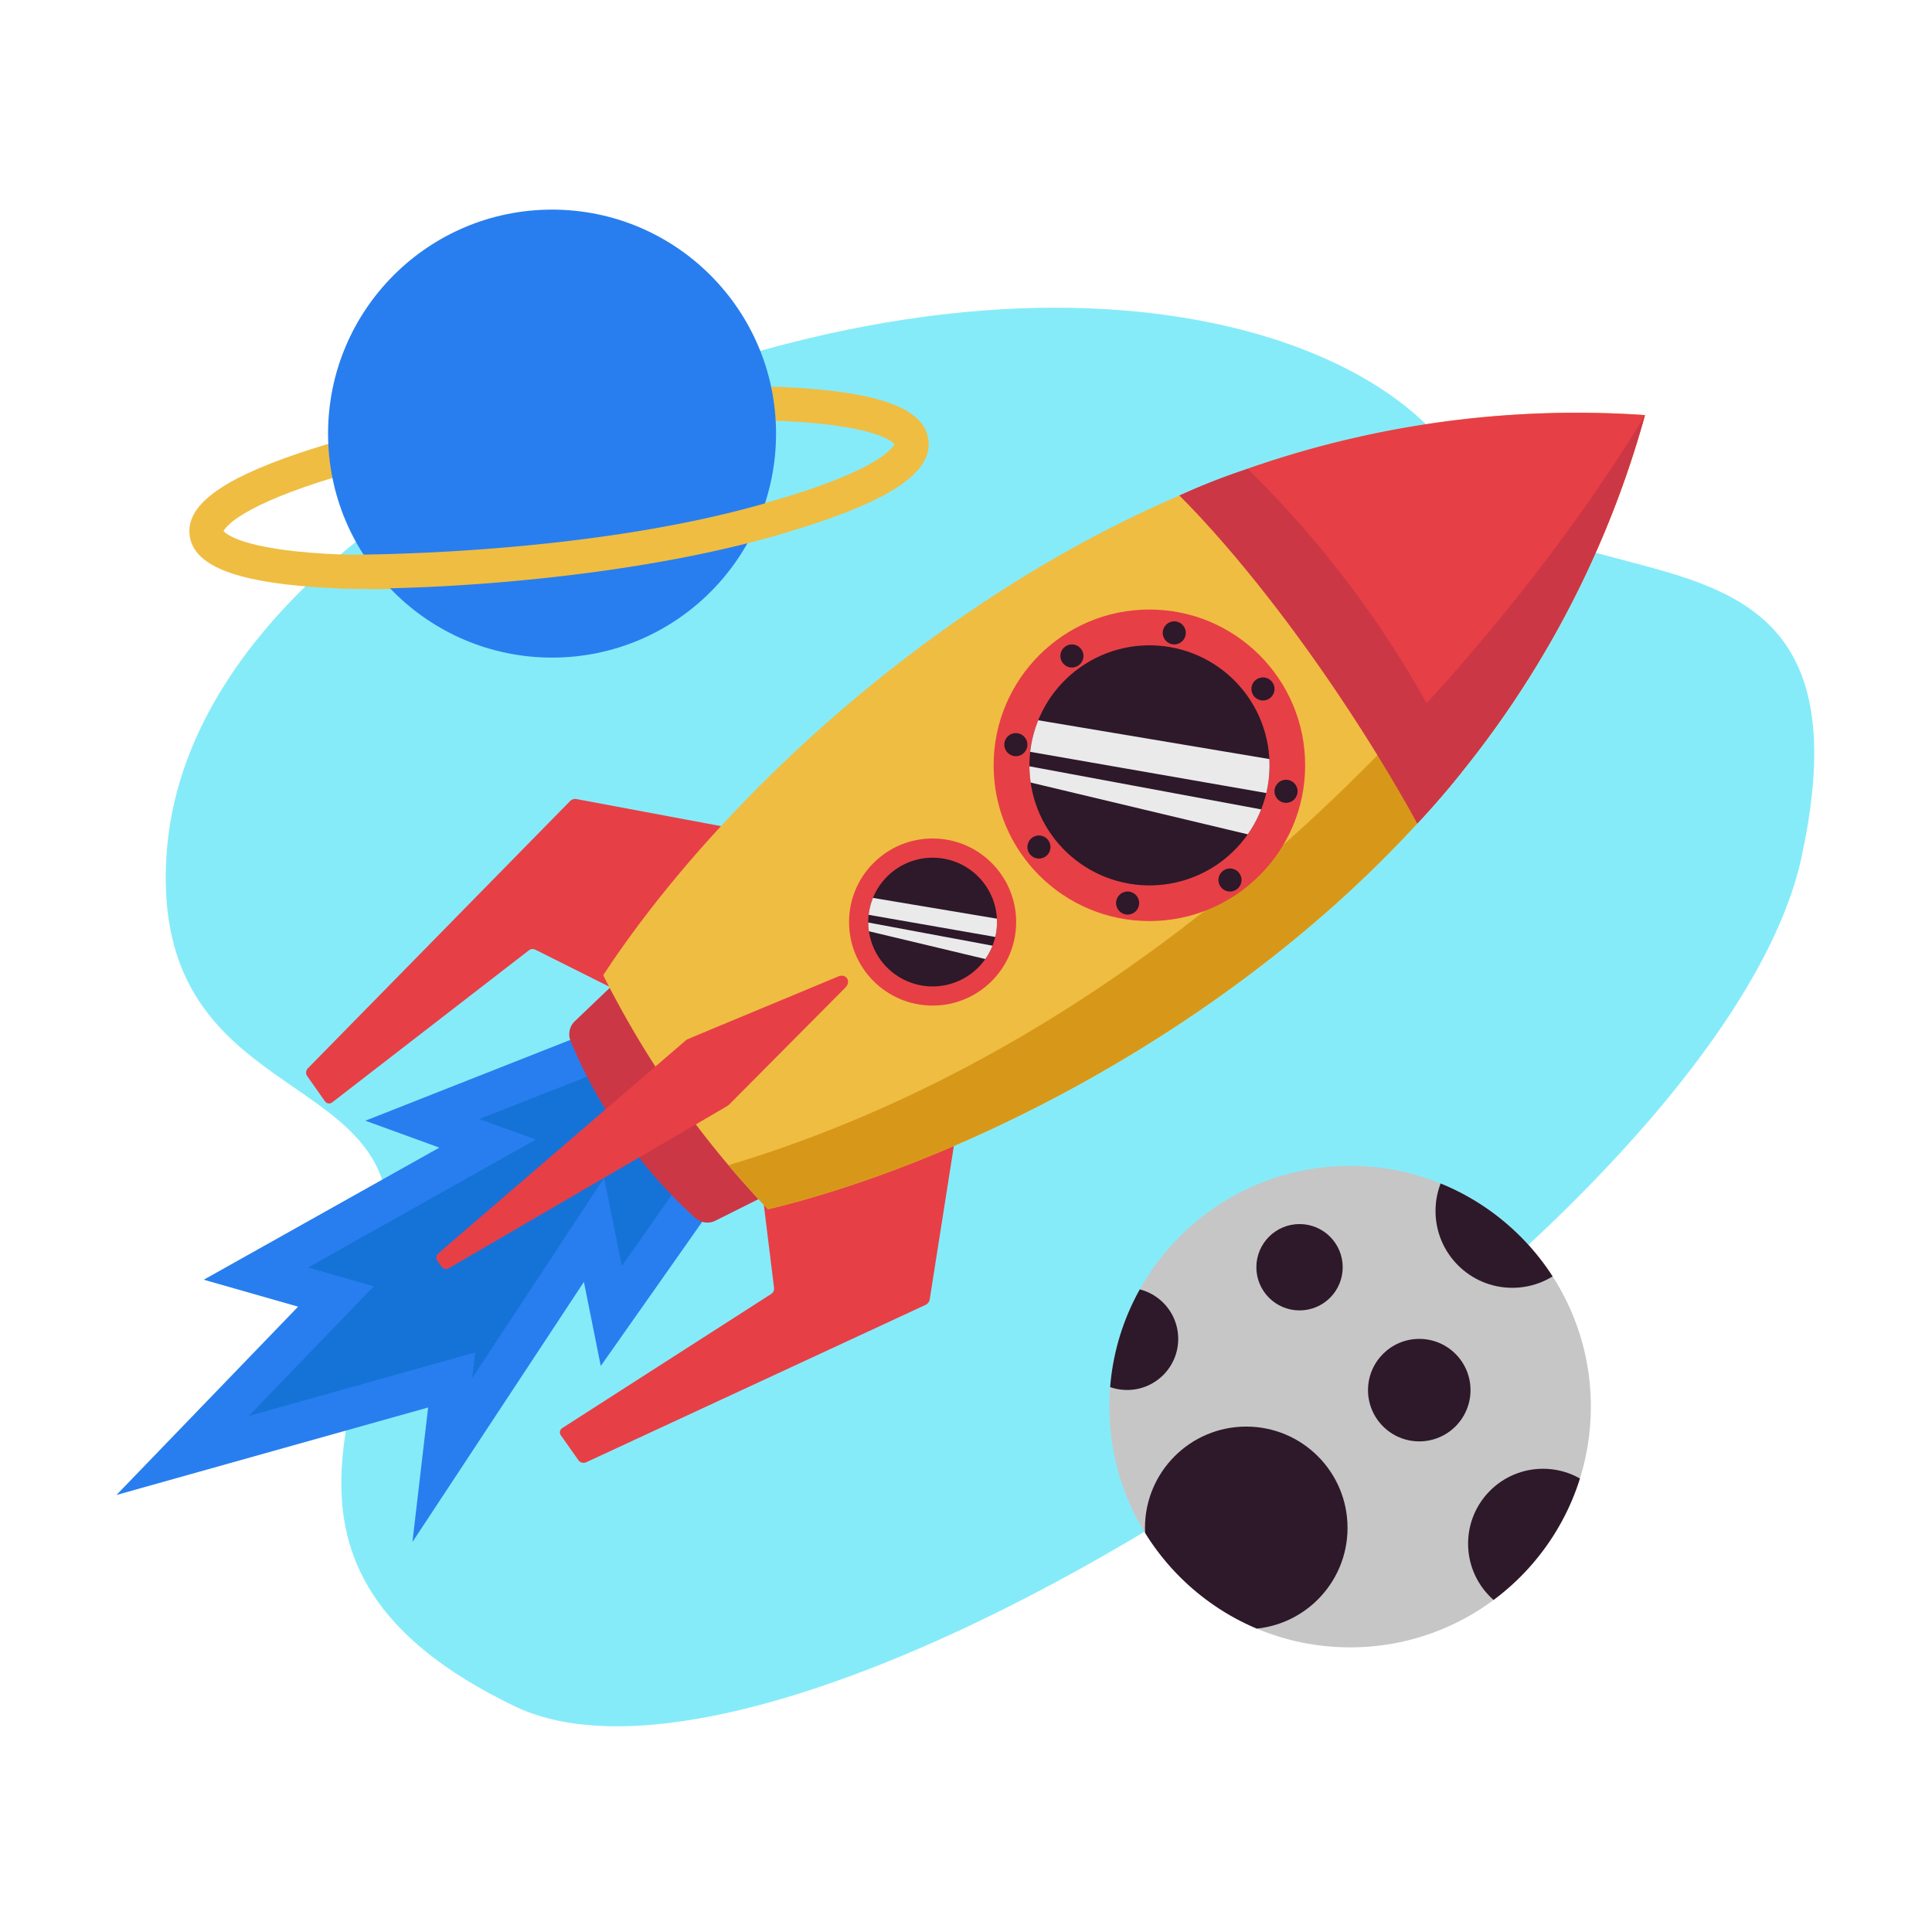 <svg height="512" viewBox="0 0 512 512" width="512" xmlns="http://www.w3.org/2000/svg" xmlns:xlink="http://www.w3.org/1999/xlink"><clipPath id="a"><circle cx="357.79" cy="372.77" r="63.8"/></clipPath><clipPath id="b"><path d="m278.61 221.16a31.82 31.82 0 1 1 44.39 7.65 31.85 31.85 0 0 1 -44.39-7.65z"/></clipPath><clipPath id="c"><path d="m233.21 254.18a17.06 17.06 0 1 1 23.79 4.11 17.06 17.06 0 0 1 -23.79-4.11z"/></clipPath><path d="m123.23 124.27s-75.38 38.29-79.15 103 60 55.46 58.75 96.71-42.74 91.46 33.57 128.2 319.38-125.69 341-224.89-66.21-61.61-90.1-103-127.44-70.73-264.07-.02z" fill="#86ebf9"/><g clip-path="url(#a)"><circle cx="357.79" cy="372.77" fill="#c6c6c6" r="63.8"/><g fill="#2d1929"><circle cx="344.39" cy="335.83" r="11.44"/><circle cx="400.78" cy="320.93" r="20.35"/><circle cx="330.27" cy="404.9" r="26.84"/><circle cx="408.91" cy="409.09" r="19.85"/><circle cx="298.7" cy="354.82" r="13.54"/><circle cx="376.12" cy="368.4" r="13.58"/></g></g><path d="m83.5 155.59c-21.67-1.52-32.23-5.87-33.24-13.69s8.09-14.71 28.66-21.7c36.12-12.28 95.82-20 133.89-17.33 21.67 1.52 32.23 5.87 33.24 13.69 1 7.82-8.09 14.71-28.66 21.7-36.66 12.46-96.39 19.97-133.89 17.33zm-24.26-14.85c.64.74 5 4.73 27 6 36.26 2.11 91.64-5.05 126.19-16.33 20.94-6.84 24.19-11.82 24.61-12.7-.63-.74-5-4.73-27-6-36.23-2.11-91.64 5.05-126.19 16.29-20.94 6.88-24.18 11.86-24.61 12.74z" fill="#efbd42"/><circle cx="146.3" cy="114.91" fill="#287eef" r="59.36"/><path d="m91.13 156a4.5 4.5 0 0 1 .09-9c.66 0 65.68.52 115.28-14.72a4.5 4.5 0 0 1 2.64 8.61c-35.4 10.85-84.45 15.39-118.01 15.11z" fill="#efbd42"/><path d="m163.24 270.81-66.42 26.19 19.61 7.13-62.43 35.01 25 7.14-48.14 49.91 82.6-23.19-4.16 35.65 45.44-68.93 4.47 22.28 34.47-49z" fill="#287eef"/><path d="m99.05 340.88-17.42-4.97 60.35-33.91-14.95-5.44 32.4-12.76 21.12 29.28-15.76 22.41-4.69-23.33-34.96 53.05.79-6.8-60.01 16.84z" fill="#1573d8"/><path d="m203.27 221.22-50.56-9.47a1.94 1.94 0 0 0 -1.69.6l-69.42 70.75a1.65 1.65 0 0 0 -.18 2.09l4.67 6.62a1.34 1.34 0 0 0 2 .29l52-40.2a1.65 1.65 0 0 1 1.75-.24l22.65 11.34a1.85 1.85 0 0 0 2.12-.45l37.22-38.18c1.17-1.14.84-2.89-.56-3.15z" fill="#e73f46"/><path d="m254.37 293.63-8 50.81a2 2 0 0 1 -1.14 1.39l-89.92 41.7a1.68 1.68 0 0 1 -2-.53l-4.67-6.62a1.35 1.35 0 0 1 .38-1.94l55.31-35.5a1.68 1.68 0 0 0 .81-1.58q-1.54-12.47-3.1-25.2a1.85 1.85 0 0 1 1.14-1.85l48.38-22.31c1.49-.65 3.03.23 2.81 1.63z" fill="#e73f46"/><path d="m189.63 323.48a4.8 4.8 0 0 1 -5.41-.75 131.31 131.31 0 0 1 -33-46.83 4.78 4.78 0 0 1 1.13-5.29l12-11.46a4.8 4.8 0 0 1 7.25.71l34.6 49.14a4.8 4.8 0 0 1 -1.77 7.07z" fill="#cc3745"/><path d="m203.54 320.47c57.26-13.82 140.14-56.63 190.46-124.47a262.2 262.2 0 0 0 41.93-86 264.33 264.33 0 0 0 -96 11.18c-80.26 24.93-147.95 88.23-180.07 137.26a255.49 255.49 0 0 0 43.68 62.03z" fill="#efbd42"/><path d="m222.18 258.76c-42.65 17.76-40.1 16.63-40.5 17-23.69 20.38-45.45 39.11-65.5 56.38a1.47 1.47 0 0 0 -.25 2l1.08 1.53a1.48 1.48 0 0 0 1.95.42c79.21-46.15 73.92-43 74.23-43.33l30.88-31.08c1.57-1.62.15-3.77-1.89-2.92z" fill="#e73f46"/><path d="m394 196a262.2 262.2 0 0 0 41.93-86s-86.69 151.85-242.88 198.79c3.54 4.18 7 8.08 10.49 11.68 57.26-13.82 140.14-56.63 190.46-124.47z" fill="#d7981a"/><path d="m435.92 110a263.7 263.7 0 0 0 -123.36 21.3 310.81 310.81 0 0 1 63 86.9 261.53 261.53 0 0 0 60.36-108.2z" fill="#e73f46"/><path d="m435.92 110s-24.27 42.51-70.26 89.49c3.72 6.46 7 12.73 9.94 18.71a261.53 261.53 0 0 0 60.32-108.2z" fill="#cc3745"/><circle cx="304.6" cy="202.81" fill="#e73f46" r="41.28"/><g clip-path="url(#b)"><path d="m278.61 221.16a31.82 31.82 0 1 1 44.39 7.65 31.85 31.85 0 0 1 -44.39-7.65z" fill="#2d1929"/><path d="m345.88 202.75-87.88-14.75c-.43 2.8-.85 5.6-1.28 8.4l82.85 14.46-.22 4.59-77.71-14.45-1.42 3.3 81.78 19.51 7.65-15.67z" fill="#eaeaea"/></g><g fill="#2d1929"><circle cx="334.7" cy="182.58" r="3.06"/><circle cx="275.33" cy="224.47" r="3.06"/><circle cx="325.96" cy="233.21" r="3.06"/><circle cx="284.07" cy="173.84" r="3.06"/><circle cx="298.83" cy="239.32" r="3.06"/><circle cx="311.19" cy="167.72" r="3.06"/><circle cx="340.81" cy="209.7" r="3.06"/><circle cx="269.21" cy="197.34" r="3.06"/></g><circle cx="247.15" cy="244.35" fill="#e73f46" r="22.14"/><g clip-path="url(#c)"><path d="m233.21 254.18a17.06 17.06 0 1 1 23.79 4.11 17.06 17.06 0 0 1 -23.79-4.11z" fill="#2d1929"/><path d="m269.28 244.31-47.14-7.9-.69 4.5 44.42 7.76-.11 2.46-41.65-7.77c-.25.59-.51 1.18-.76 1.78l43.86 10.47 4.11-8.41z" fill="#eaeaea"/></g><path d="m330.66 124.27a272.52 272.52 0 0 1 56.69 80.35q-5.57 7.06-11.75 13.61c-15.83-28.71-39.4-63-63-86.9a149.41 149.41 0 0 1 18.06-7.06z" fill="#cc3745"/></svg>